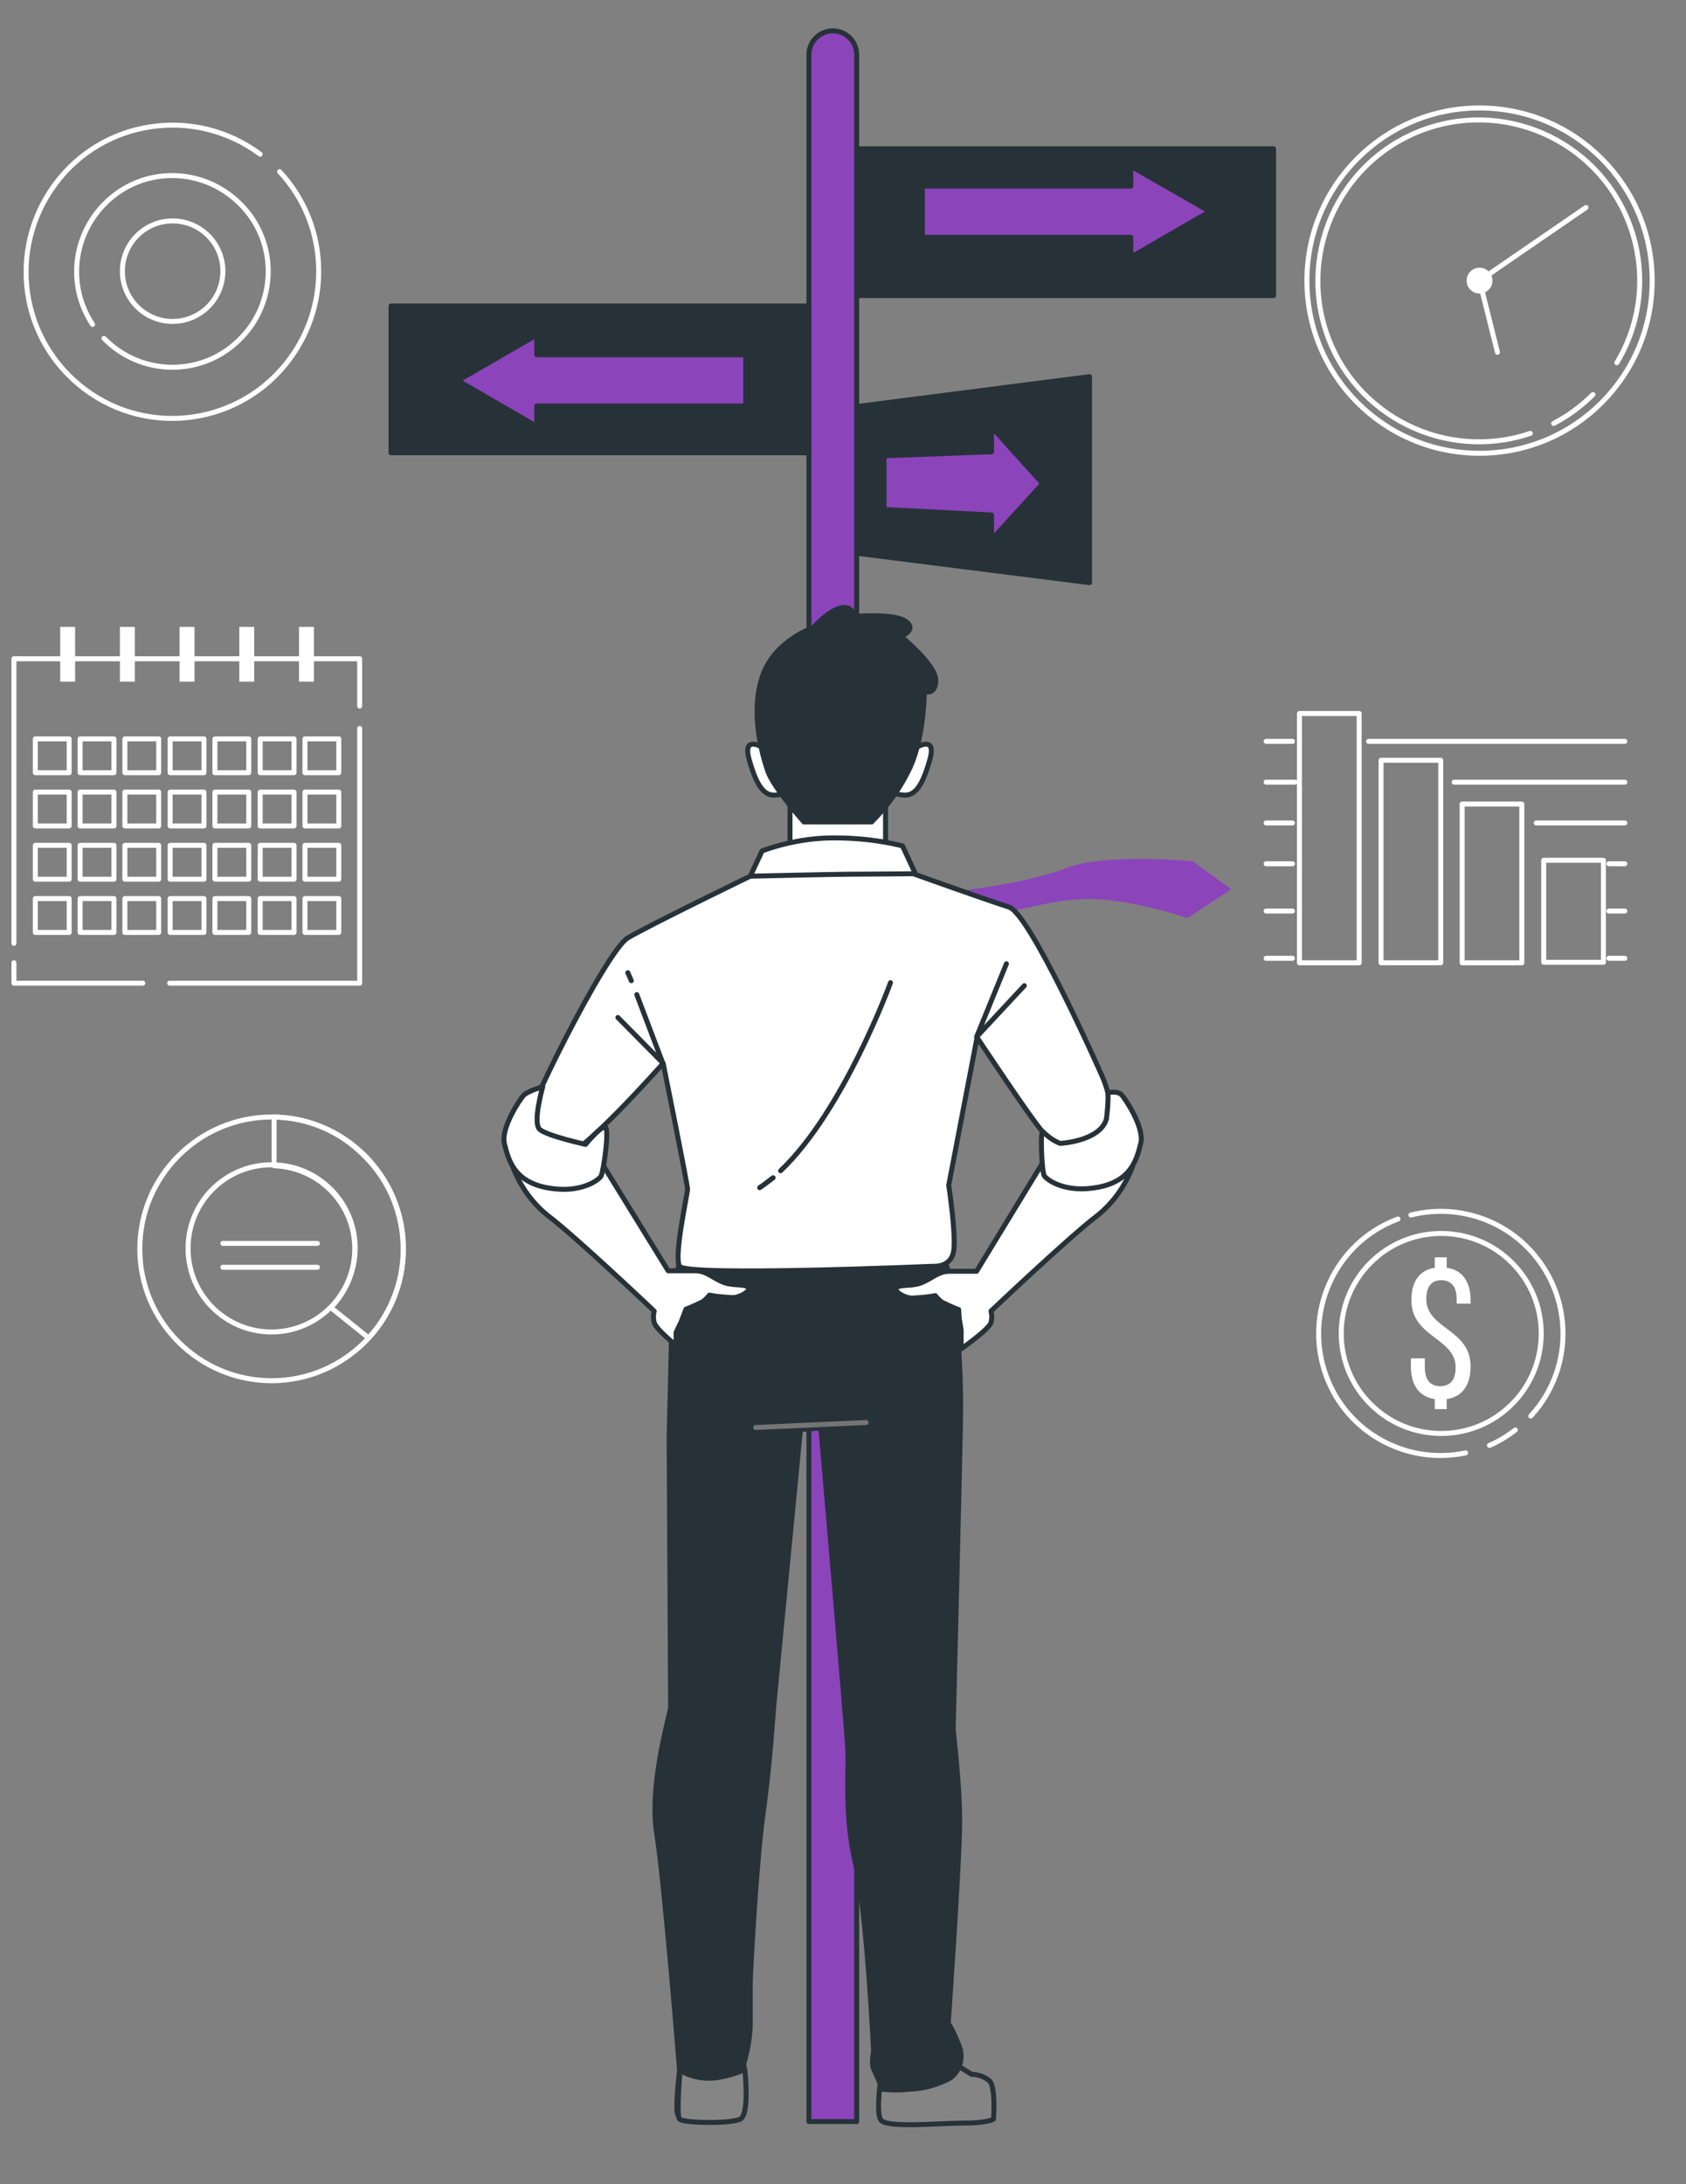 <?xml version="1.0" encoding="utf-8"?>
<!-- Generator: Adobe Illustrator 23.0.5, SVG Export Plug-In . SVG Version: 6.00 Build 0)  -->
<svg version="1.1" id="Capa_1" xmlns="http://www.w3.org/2000/svg" xmlns:xlink="http://www.w3.org/1999/xlink" x="0px" y="0px"
	 viewBox="0 0 338.9 439" style="enable-background:new 0 0 338.9 439;" xml:space="preserve">
<rect x="0" y="0" width="338.9" height="439" fill="#808080" stroke="none"/>
<style type="text/css">
	.st0{fill:#8B44BA;stroke:#263238;stroke-linecap:round;stroke-linejoin:round;}
	.st1{fill:#263238;stroke:#263238;stroke-linecap:round;stroke-linejoin:round;}
	.st2{fill:none;stroke:#FFFFFF;stroke-linecap:round;stroke-linejoin:round;}
	.st3{fill:#FFFFFF;}
	.st4{fill:#8B44BA;}
	.st5{fill:#FFFFFF;stroke:#263238;stroke-linecap:round;stroke-linejoin:round;}
	.st6{fill:#858585;stroke:#263238;stroke-linecap:round;stroke-linejoin:round;}
	.st7{fill:none;stroke:#757575;stroke-linecap:round;stroke-linejoin:round;}
	.st8{fill:none;stroke:#263238;stroke-linecap:round;stroke-linejoin:round;}
</style>
<g id="freepik--Signs--inject-32">
	<path class="st0" d="M172.1,426.4h-9.5V11c0-2.6,2.1-4.8,4.8-4.8l0,0l0,0c2.6,0,4.8,2.1,4.8,4.8c0,0,0,0,0,0V426.4z"/>
	<rect x="78.6" y="61.5" class="st1" width="83.7" height="29.5"/>
	<rect x="172.3" y="29.9" class="st1" width="83.7" height="29.5"/>
	<polygon class="st1" points="172.3,111.2 219,117.1 219,75.7 172.3,81.7 	"/>
	<polygon class="st0" points="209.6,97.2 199.3,85.8 199.3,90.8 177.7,91.6 177.7,102.4 199.3,103.5 199.3,108.5 	"/>
	<polygon class="st0" points="243.2,42.5 227.3,33.4 227.3,37.4 185.4,37.4 185.4,47.7 227.3,47.7 227.3,51.7 	"/>
	<polygon class="st0" points="92,76.5 107.9,67.3 107.9,71.3 149.9,71.3 149.9,81.6 107.9,81.6 107.9,85.7 	"/>
</g>
<circle class="st2" cx="297.4" cy="56.4" r="34.7"/>
<path class="st2" d="M320.2,79.3c-2.3,2.3-5,4.3-7.9,5.8"/>
<path class="st2" d="M307.6,87.1c-16.9,5.7-35.3-3.4-41-20.3c-5.7-16.9,3.4-35.3,20.3-41s35.3,3.4,41,20.3c3,8.9,2,18.7-2.9,26.8"/>
<circle class="st3" cx="297.4" cy="56.4" r="2.6"/>
<polyline class="st2" points="301,70.8 297.4,56.4 318.8,41.7 "/>
<polyline class="st2" points="72.3,146.4 72.3,197.6 34.1,197.6 "/>
<polyline class="st2" points="2.8,189.6 2.8,132.4 72.3,132.4 72.3,141.9 "/>
<polyline class="st2" points="28.7,197.6 2.8,197.6 2.8,193.5 "/>
<rect x="7.1" y="148.5" class="st2" width="6.8" height="6.8"/>
<rect x="16.1" y="148.5" class="st2" width="6.8" height="6.8"/>
<rect x="25.1" y="148.5" class="st2" width="6.8" height="6.8"/>
<rect x="34.2" y="148.5" class="st2" width="6.8" height="6.8"/>
<rect x="43.2" y="148.5" class="st2" width="6.8" height="6.8"/>
<rect x="52.3" y="148.5" class="st2" width="6.8" height="6.8"/>
<rect x="61.3" y="148.5" class="st2" width="6.8" height="6.8"/>
<rect x="7.1" y="159.2" class="st2" width="6.8" height="6.8"/>
<rect x="16.1" y="159.2" class="st2" width="6.8" height="6.8"/>
<rect x="25.1" y="159.2" class="st2" width="6.8" height="6.8"/>
<rect x="34.2" y="159.2" class="st2" width="6.8" height="6.8"/>
<rect x="43.2" y="159.2" class="st2" width="6.8" height="6.8"/>
<rect x="52.3" y="159.2" class="st2" width="6.8" height="6.8"/>
<rect x="61.3" y="159.2" class="st2" width="6.8" height="6.8"/>
<rect x="7.1" y="169.9" class="st2" width="6.8" height="6.8"/>
<rect x="16.1" y="169.9" class="st2" width="6.8" height="6.8"/>
<rect x="25.1" y="169.9" class="st2" width="6.8" height="6.8"/>
<rect x="34.2" y="169.9" class="st2" width="6.8" height="6.8"/>
<rect x="43.2" y="169.9" class="st2" width="6.8" height="6.8"/>
<rect x="52.3" y="169.9" class="st2" width="6.8" height="6.8"/>
<rect x="61.3" y="169.9" class="st2" width="6.8" height="6.8"/>
<rect x="7.1" y="180.6" class="st2" width="6.8" height="6.8"/>
<rect x="16.1" y="180.6" class="st2" width="6.8" height="6.8"/>
<rect x="25.1" y="180.6" class="st2" width="6.8" height="6.8"/>
<rect x="34.2" y="180.6" class="st2" width="6.8" height="6.8"/>
<rect x="43.2" y="180.6" class="st2" width="6.8" height="6.8"/>
<rect x="52.3" y="180.6" class="st2" width="6.8" height="6.8"/>
<rect x="61.3" y="180.6" class="st2" width="6.8" height="6.8"/>
<path class="st3" d="M15.1,137h-3v-11h3V137z M27.1,126h-3v11h3V126z M39.1,126h-3v11h3V126z M51.1,126h-3v11h3V126z M63.1,126h-3
	v11h3V126z"/>
<path class="st2" d="M54.6,224.5c-14.6,0-26.5,11.9-26.5,26.5c0,14.6,11.9,26.5,26.5,26.5s26.5-11.9,26.5-26.5c0,0,0,0,0,0
	C81.1,236.3,69.2,224.5,54.6,224.5C54.6,224.5,54.6,224.5,54.6,224.5z M54.6,267.7c-9.3,0-16.8-7.5-16.8-16.8
	c0-9.3,7.5-16.8,16.8-16.8c9.3,0,16.8,7.5,16.8,16.8c0,0,0,0,0,0C71.3,260.2,63.8,267.7,54.6,267.7L54.6,267.7z"/>
<path class="st2" d="M55.1,224.5v9.8c9.2,0.3,16.5,8,16.2,17.2c-0.1,4.2-1.9,8.3-4.8,11.3l7.6,6.1c9.9-10.8,9.1-27.6-1.7-37.4
	C67.7,227.1,61.6,224.6,55.1,224.5L55.1,224.5z"/>
<line class="st2" x1="44.8" y1="249.9" x2="63.8" y2="249.9"/>
<line class="st2" x1="44.8" y1="254.7" x2="63.8" y2="254.7"/>
<line class="st2" x1="275.1" y1="149" x2="326.6" y2="149"/>
<line class="st2" x1="254.5" y1="149" x2="259.8" y2="149"/>
<line class="st2" x1="292.3" y1="157.2" x2="326.6" y2="157.2"/>
<line class="st2" x1="254.5" y1="157.2" x2="260.3" y2="157.2"/>
<line class="st2" x1="308.8" y1="165.4" x2="326.6" y2="165.4"/>
<line class="st2" x1="254.5" y1="165.4" x2="259.8" y2="165.4"/>
<line class="st2" x1="323.4" y1="173.6" x2="326.6" y2="173.6"/>
<line class="st2" x1="254.5" y1="173.6" x2="259.8" y2="173.6"/>
<line class="st2" x1="323.4" y1="183.1" x2="326.6" y2="183.1"/>
<line class="st2" x1="254.5" y1="183.1" x2="259.8" y2="183.1"/>
<line class="st2" x1="323.4" y1="192.6" x2="326.6" y2="192.6"/>
<line class="st2" x1="254.5" y1="192.6" x2="259.8" y2="192.6"/>
<rect x="261.2" y="143.4" class="st2" width="12" height="50.1"/>
<rect x="277.6" y="152.8" class="st2" width="12" height="40.7"/>
<rect x="293.9" y="161.6" class="st2" width="12" height="31.9"/>
<rect x="310.3" y="172.9" class="st2" width="12" height="20.5"/>
<path class="st2" d="M52.3,31c-13-9.7-31.5-7.1-41.2,6S4,68.4,17,78.2s31.5,7.1,41.2-6c8.5-11.4,7.7-27.3-2-37.7"/>
<path class="st2" d="M20.9,68c7.4,7.6,19.6,7.8,27.2,0.3c7.6-7.4,7.8-19.6,0.3-27.2s-19.6-7.8-27.2-0.3c-6.6,6.5-7.7,16.7-2.6,24.4"
	/>
<circle class="st2" cx="34.7" cy="54.5" r="10.1"/>
<path class="st3" d="M290.9,254.8c3.2,0.5,4.7,3,4.7,6.5v0.7h-2.8v-0.9c0-2.4-1-3.8-3.1-3.8s-3,1.5-3,3.8c0,6,8.9,6,8.9,13.5
	c0,3.6-1.5,6.1-4.8,6.6v2h-2.4v-2c-3.3-0.5-4.8-3-4.8-6.6V273h2.8v1.8c0,2.4,1,3.8,3.1,3.8s3.1-1.4,3.1-3.8c0-5.9-8.9-6-8.9-13.5
	c0-3.6,1.5-6,4.7-6.5v-2.1h2.4V254.8z"/>
<path class="st2" d="M299.4,290.5c1.9-0.8,3.6-1.9,5.2-3.1"/>
<path class="st2" d="M281,245c-12.7,4.7-19.1,18.9-14.4,31.6c4.2,11.4,16.2,17.9,28,15.4"/>
<path class="st2" d="M307.7,284.6c9.2-10,8.5-25.5-1.5-34.7c-6.1-5.6-14.6-7.7-22.6-5.7"/>
<circle class="st2" cx="289.7" cy="268" r="20.1"/>
<g id="freepik--Character--inject-32">
	<path class="st4" d="M192,179.2l0.7-0.1c3-0.4,14.8-1.9,21.5-4.6c7.8-3.1,25.5-1.4,25.5-1.4l7.8,5.6l-8.8,5.8
		c0,0-12.5-4.2-21.1-3.8s-12.8,2.9-18.2,2.5s-12.1-4-12.1-4L192,179.2z"/>
	<polygon class="st5" points="158.8,161.6 158.8,173.2 178,173.2 178,159.8 	"/>
	<path class="st5" d="M153.6,150.4c0,0-4.5-3-3,2.3s3,7.3,5.3,7.1c2.3-0.2,3.5-1,2.8-3C157.9,154.7,153.6,150.4,153.6,150.4z"/>
	<path class="st5" d="M183.9,150.4c0,0,4.5-3,3,2.3s-3,7.3-5.3,7.1c-2.3-0.2-3.5-1-2.8-3S183.9,150.4,183.9,150.4z"/>
	<path class="st1" d="M163.4,126.2c0,0-7.6,2.5-10.1,9.6c-2.5,7.1-0.2,15.6,1,19.1s7.3,10.3,7.3,10.3h13.6c3.2-3.2,5.9-7,7.8-11.1
		c2.8-6.3,2.8-15.1,2.8-15.1s2.3,0.8,2.3-2.3s-7-8.8-7-8.8s3.3-1.3,1-3s-10.3-1-10.3-1S170.7,118.6,163.4,126.2z"/>
	<path class="st6" d="M193.2,415.6l2.1,1.3c1.3,0,2.6,0.5,3.6,1.3c1.3,1.3,0.8,7.7,0.8,7.7s-1,0.8-6,0.8S178,427.8,177,426
		s0.2-9.4,0.2-9.4L193.2,415.6z"/>
	<path class="st1" d="M136.6,252.9c0,0-1.6,11.4-1.6,13.7s-0.5,22.5-0.5,22.5s0.3,53,0.3,54s-4.4,15.5-2.8,25.4s4.6,47.6,4.6,47.6
		s-1,8.3-0.3,9c0.7,0.8,10.4,1.8,12.4,0.8c2.1-1,0.8-11.1,0.8-11.1c0.7-2.4,1.2-5,1.3-7.5V399c0-2.6,1.3-25.6,2.6-34.6
		s2.1-21.2,2.1-21.2l5.4-55.9l4.1-0.3c0,0,5.2,60,5.4,64.4c0.3,4.4-0.8,13.2,1.6,23.3c2.3,10.1,3.6,37.5,3.6,37.5s-0.5,2.6,0,3.6
		c0.5,1,1.8,4.1,1.8,4.1c1.8,0.2,3.6,0.2,5.4,0c2.9-0.1,5.7-0.9,8.3-2.3c1.9-1.5,2.6-4.1,1.7-6.4c-1.5-3.8-2.2-4.5-2.2-4.5
		s2.3-32.6,2.3-40.6s-1.3-17.8-1.3-18.6s1.5-59,1.5-64.9s-0.5-22-3.1-29s-44-5.2-48.1-4.9C139.6,248.9,137.4,250.6,136.6,252.9z"/>
	<line class="st7" x1="151.9" y1="286.9" x2="174.1" y2="285.9"/>
	<path class="st5" d="M164.8,172.7l-14,3.4c0,0-20.2,9.8-24.6,12.4c-4.4,2.6-21.7,37.5-20.9,39.3s4.1,4.1,7.5,4.7
		s20.5-18.8,20.5-18.8s4.9,24.3,4.9,25.3s-2.8,13.5-1.6,15.5c1.3,2.1,51,0,51,0s3.6,0.3,4.1-3.1s-1-13.2-1-13.2l5.7-29.7
		c0,0,10.9,16.5,13.3,19.1c4.2,4.6,9.5,2.7,12.3-0.8c2.5-3,0.3-8.8-0.5-10.6s-14.5-32.6-18.7-33.9s-21.5-7.5-21.5-7.5L164.8,172.7z"
		/>
	<path class="st5" d="M150.8,176.1c0,0,17.1-0.4,19.9-0.4c2.8,0,13.3-0.1,13.3-0.1l-2.6-5.6c-4.5-1.1-9.1-1.6-13.7-1.6
		c-4.9,0-9.8,0.9-14.5,2.6L150.8,176.1z"/>
	<polyline class="st8" points="128,199.9 133.2,213.6 124.2,204.5 	"/>
	<line class="st8" x1="126.2" y1="195.5" x2="126.9" y2="197.1"/>
	<path class="st8" d="M155.4,236.7c-0.9,0.7-1.8,1.4-2.7,2"/>
	<path class="st8" d="M179,197.5c0,0-9.4,25.8-22.1,37.8"/>
	<polyline class="st8" points="202.3,193.7 196.3,208.4 205.9,198.1 	"/>
	<path class="st5" d="M103,234.3c1.5,4.1,4.1,7.7,7.5,10.3c5.7,4.4,21,18.9,21,18.9c-0.2,0.8-0.2,1.6,0,2.3c0.3,1.3,4.4,4.6,4.4,4.6
		v-2.6l1-2.1l1-2.6c1.2-0.4,2.3-1,3.4-1.5c0.5-0.4,0.9-0.8,1.3-1.3c1.5,0.3,3.1,0.4,4.6,0.5c1.8,0,4.4-1.8,2.9-2.3s-3.1,0-5.2-1
		c-2.1-1-3.1-2.1-5.2-2.1h-5.4L120,232.2L103,234.3z"/>
	<path class="st5" d="M109.1,218.4c0,0-3,0.9-3.8,1.7s-4.7,6.7-3.9,9.8s1.8,7.5,8.5,8.8s10.4-1.5,10.9-2.3s1.8-9.9,0.8-9.9
		s-3.9,3.5-3.9,3.5s-7.7-1.7-9.2-3S109.1,218.4,109.1,218.4z"/>
	<path class="st5" d="M227.7,234.3c-1.5,4.1-4.1,7.7-7.5,10.3c-5.7,4.4-21,18.9-21,18.9c0.2,0.8,0.2,1.6,0,2.3c-0.3,1.3-6,5.3-6,5.3
		v-3.8l-0.4-2.4l-0.1-1.7c-1.2-0.4-2.3-1-3.4-1.5c-0.5-0.4-0.9-0.8-1.3-1.3c-1.5,0.3-3.1,0.4-4.6,0.5c-1.8,0-4.4-1.8-2.9-2.3
		s3.1,0,5.2-1s3.1-2.1,5.2-2.1h5.4l14.2-23.3L227.7,234.3z"/>
	<path class="st5" d="M222.7,219.6c0,0,1.9-0.4,2.7,0.4s4.7,6.7,3.9,9.8s-1.8,7.5-8.5,8.8s-10.4-1.5-10.9-2.3s-0.9-9.6-0.2-8.8
		c1,1,2.1,1.8,3.4,2.3c0,0,8-0.4,9.3-4.9C222.6,223.2,222.8,221.4,222.7,219.6z"/>
	<path class="st6" d="M148.8,425.9c1.6-0.8,1.2-7.3,0.9-10c-1.8,0.9-3.8,1.4-5.8,1.7c-2.5,0.3-5.1-0.2-7.2-1.5c0,0-0.8,9-0.1,9.8
		C137.2,426.7,146.7,426.9,148.8,425.9z"/>
</g>
</svg>
